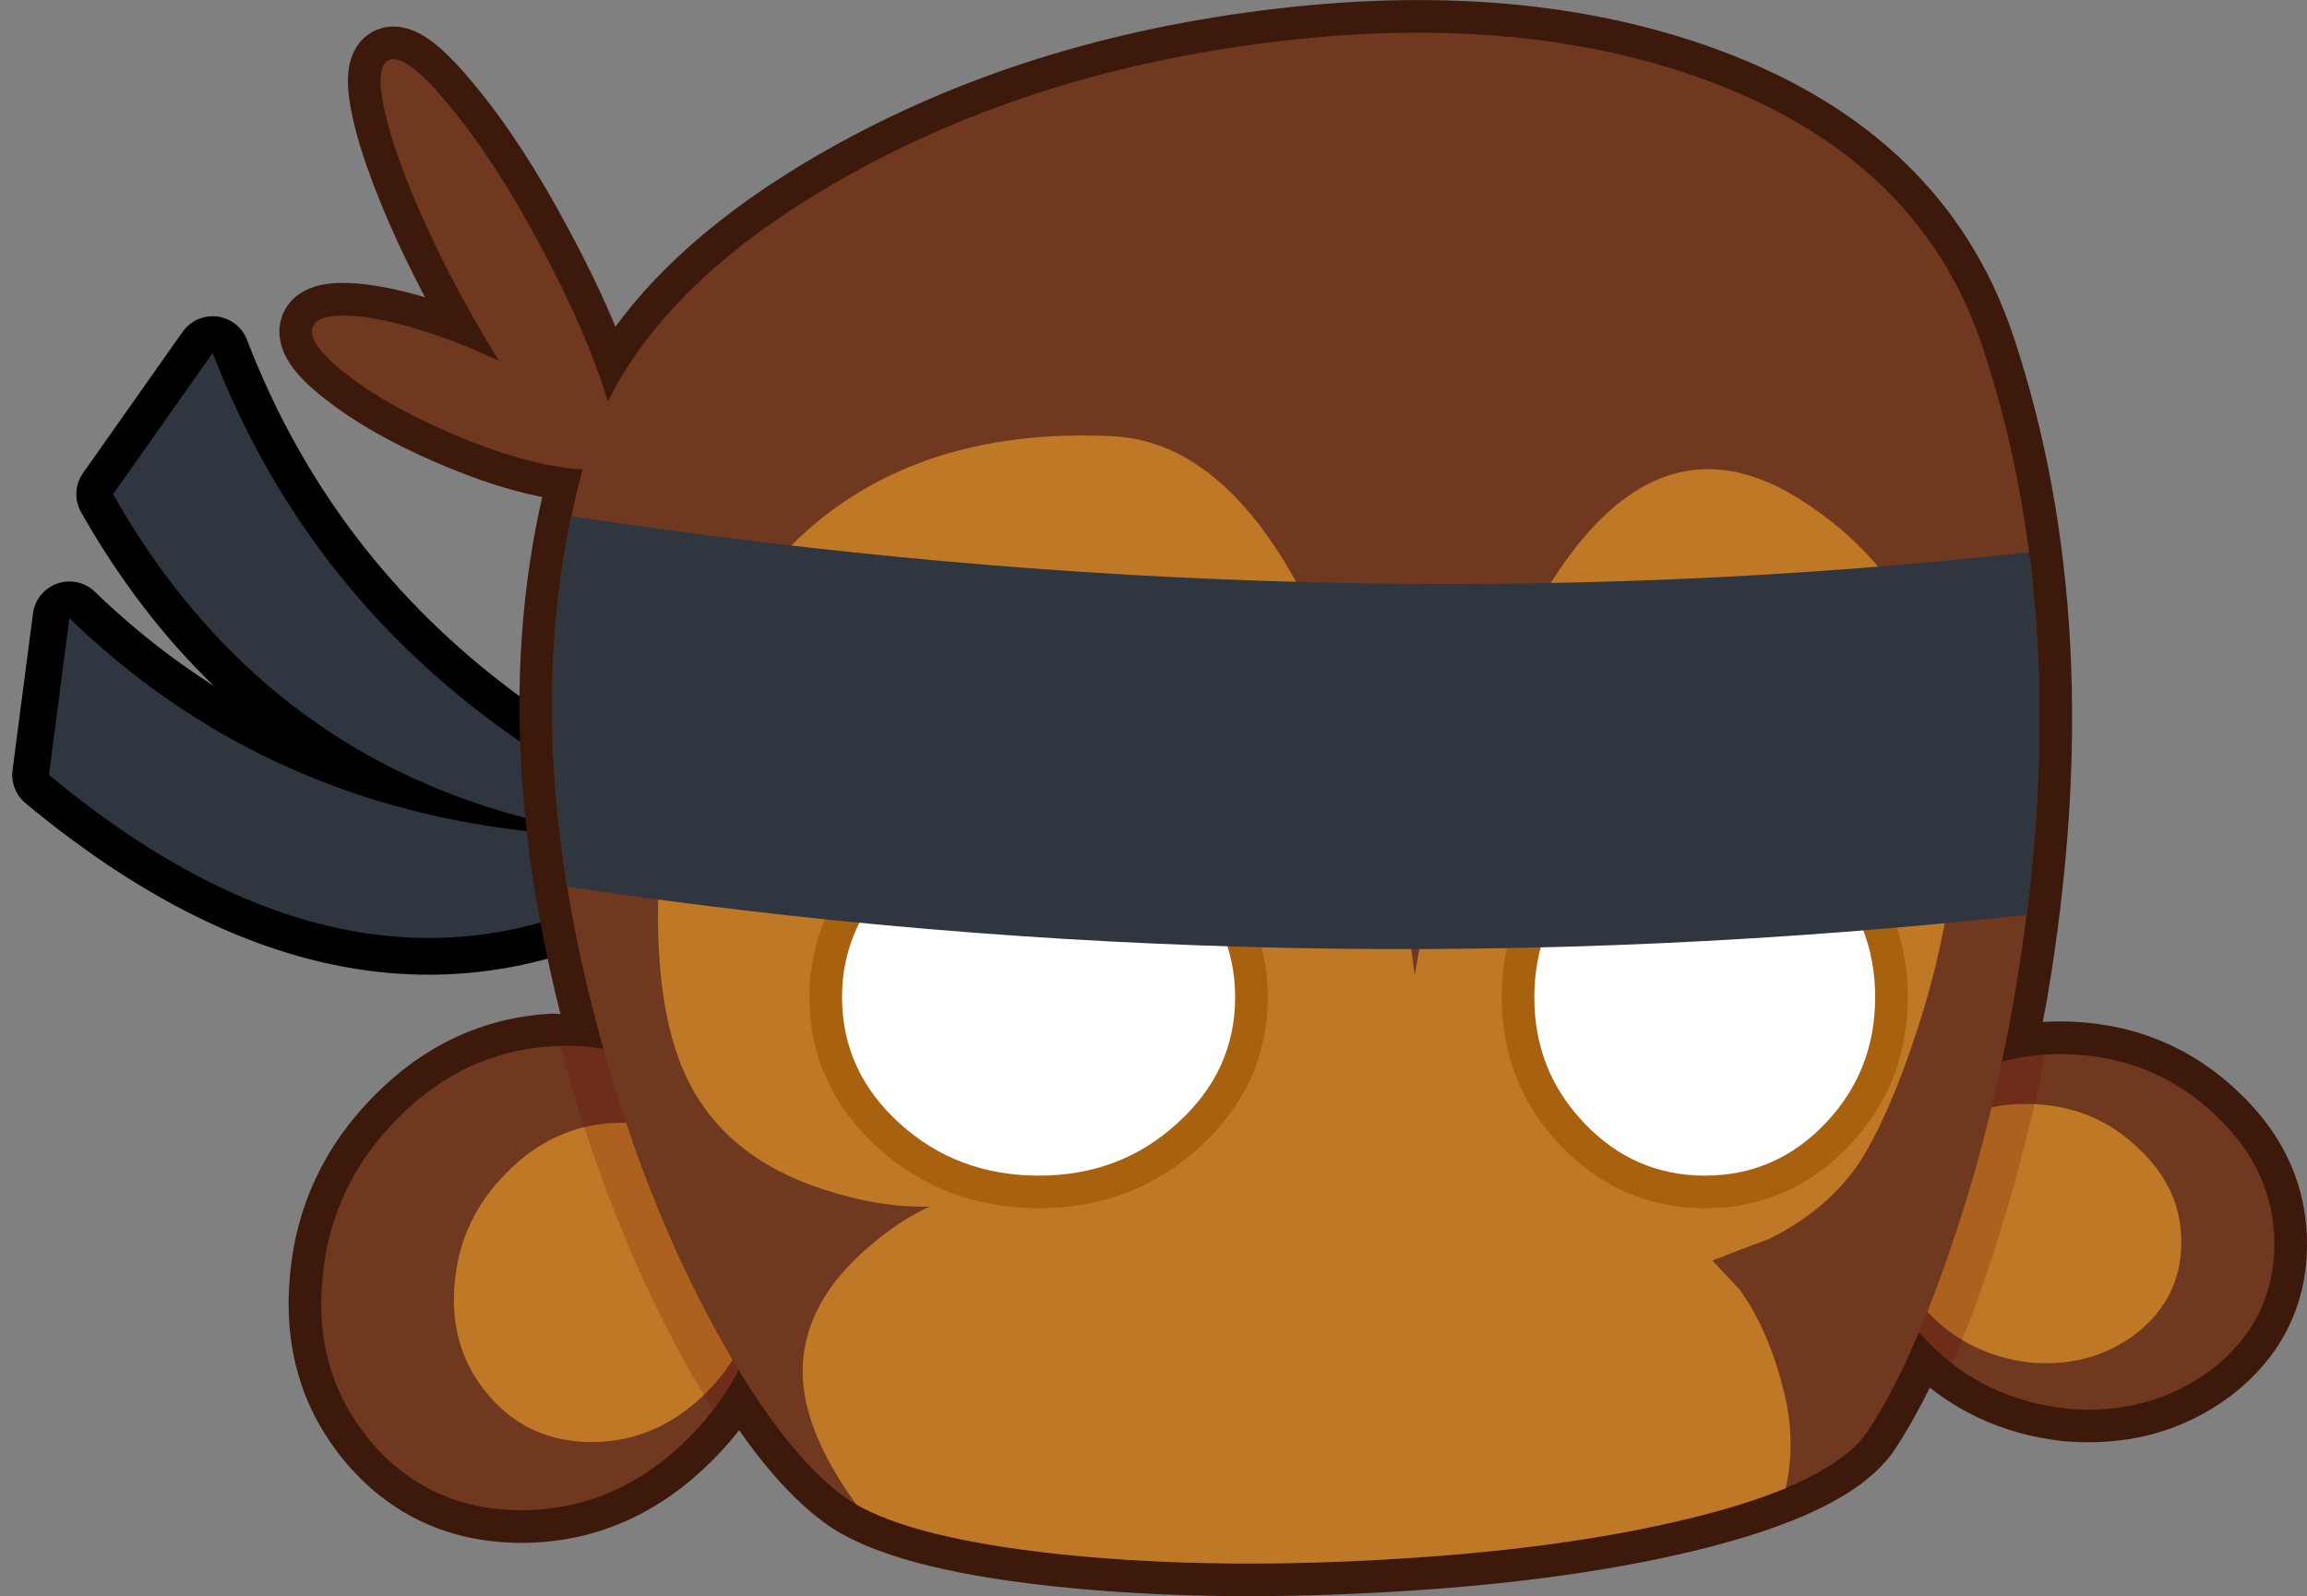 <?xml version="1.0" encoding="UTF-8" standalone="no"?>
<svg xmlns:xlink="http://www.w3.org/1999/xlink" height="195.6px" width="282.6px" xmlns="http://www.w3.org/2000/svg">
  <rect width="100%" height="100%" fill="#808080" stroke="none"/>
  <g transform="matrix(1.0, 0.0, 0.0, 1.0, 167.25, 123.45)">
    <path d="M-153.4 -62.9 Q-130.15 -21.9 -80.4 -20.05 -125.3 -38.95 -141.2 -80.2 L-153.4 -62.9" fill="#ffffff" fill-rule="evenodd" stroke="none"/>
    <path d="M-153.4 -62.9 Q-130.15 -21.9 -80.4 -20.05 -125.3 -38.95 -141.2 -80.2 L-153.4 -62.9 Z" fill="none" stroke="#000000" stroke-linecap="square" stroke-linejoin="round" stroke-width="9.0"/>
    <path d="M-161.25 -28.5 Q-118.05 7.4 -79.9 -21.2 -127.95 -17.9 -158.75 -47.7 L-161.25 -28.5" fill="#ffffff" fill-rule="evenodd" stroke="none"/>
    <path d="M-161.25 -28.5 L-158.75 -47.7 Q-127.95 -17.9 -79.9 -21.2 -118.05 7.4 -161.25 -28.5 Z" fill="none" stroke="#000000" stroke-linecap="square" stroke-linejoin="round" stroke-width="9.0"/>
    <path d="M-153.4 -62.9 Q-130.15 -21.9 -80.4 -20.05 -125.3 -38.95 -141.2 -80.2 L-153.4 -62.9" fill="#30363f" fill-rule="evenodd" stroke="none"/>
    <path d="M-161.25 -28.5 Q-118.05 7.4 -79.9 -21.2 -127.95 -17.9 -158.75 -47.7 L-161.25 -28.5" fill="#30363f" fill-rule="evenodd" stroke="none"/>
    <path d="M-119.7 -116.05 Q-117.65 -117.15 -112.2 -110.5 -106.65 -103.85 -101.0 -93.25 -95.35 -82.7 -92.85 -74.45 L-92.8 -74.25 Q-85.4 -89.15 -65.2 -100.9 -42.0 -114.4 -12.2 -118.2 18.7 -122.15 41.95 -113.55 67.9 -103.95 75.55 -81.1 87.15 -46.45 79.6 -1.9 L78.0 6.65 Q82.05 5.5 86.75 5.75 96.9 6.3 104.15 13.2 111.5 20.1 111.35 29.35 111.2 38.55 103.6 44.4 96.05 50.05 85.85 49.15 75.75 48.0 69.0 41.05 L67.85 39.8 Q64.7 47.15 61.55 51.9 57.3 58.3 39.5 62.65 23.4 66.55 1.25 67.7 -20.35 68.85 -38.2 66.9 -57.2 64.8 -63.9 59.9 -70.1 55.35 -76.75 44.4 -79.0 48.85 -82.8 52.65 -91.65 61.55 -103.3 61.6 -114.75 61.6 -121.9 53.1 -128.85 44.8 -127.75 33.2 -126.75 21.85 -118.55 13.6 -110.4 5.35 -99.55 4.75 L-93.3 5.1 Q-104.5 -34.5 -95.85 -65.95 L-98.8 -66.25 Q-104.8 -67.2 -112.45 -70.55 -120.15 -73.9 -124.95 -77.7 -129.75 -81.45 -128.9 -83.45 -128.05 -85.4 -121.95 -84.5 -115.95 -83.55 -108.25 -80.2 L-106.1 -79.2 Q-108.6 -83.15 -111.1 -87.85 -116.75 -98.45 -119.3 -106.7 -121.75 -114.9 -119.7 -116.05" fill="#70381f" fill-rule="evenodd" stroke="none"/>
    <path d="M-119.7 -116.05 Q-117.65 -117.15 -112.2 -110.5 -106.65 -103.85 -101.0 -93.25 -95.35 -82.7 -92.85 -74.45 L-92.8 -74.25 Q-85.4 -89.15 -65.2 -100.9 -42.0 -114.4 -12.2 -118.2 18.7 -122.15 41.95 -113.55 67.9 -103.95 75.55 -81.1 87.15 -46.45 79.6 -1.9 L78.0 6.65 Q82.05 5.5 86.75 5.75 96.9 6.3 104.15 13.2 111.5 20.1 111.35 29.35 111.2 38.55 103.6 44.4 96.05 50.05 85.85 49.15 75.75 48.0 69.0 41.05 L67.85 39.8 Q64.7 47.15 61.55 51.9 57.3 58.3 39.5 62.65 23.4 66.55 1.25 67.7 -20.35 68.85 -38.2 66.9 -57.2 64.8 -63.9 59.9 -70.1 55.35 -76.75 44.4 -79.0 48.85 -82.8 52.65 -91.65 61.55 -103.3 61.6 -114.75 61.6 -121.9 53.1 -128.85 44.8 -127.75 33.2 -126.75 21.85 -118.55 13.6 -110.4 5.35 -99.55 4.75 L-93.3 5.1 Q-104.5 -34.5 -95.85 -65.95 L-98.8 -66.25 Q-104.8 -67.2 -112.45 -70.55 -120.15 -73.9 -124.95 -77.7 -129.75 -81.45 -128.9 -83.45 -128.05 -85.4 -121.95 -84.5 -115.95 -83.55 -108.25 -80.2 L-106.1 -79.2 Q-108.6 -83.15 -111.1 -87.85 -116.75 -98.45 -119.3 -106.7 -121.75 -114.9 -119.7 -116.05 Z" fill="none" stroke="#3c190a" stroke-linecap="round" stroke-linejoin="round" stroke-width="8.0"/>
    <path d="M-99.55 4.75 Q-88.55 4.05 -80.9 11.7 -73.05 19.55 -73.5 31.5 -73.95 43.7 -82.8 52.65 -91.65 61.55 -103.3 61.6 -114.75 61.6 -121.9 53.1 -128.85 44.8 -127.75 33.2 -126.75 21.85 -118.55 13.6 -110.4 5.35 -99.55 4.75" fill="#70381f" fill-rule="evenodd" stroke="none"/>
    <path d="M-92.15 14.15 Q-84.6 13.65 -79.3 18.95 -73.95 24.3 -74.25 32.55 -74.55 40.95 -80.65 47.1 -86.7 53.2 -94.7 53.25 -102.6 53.25 -107.5 47.4 -112.3 41.7 -111.55 33.7 -110.85 25.9 -105.2 20.25 -99.6 14.55 -92.15 14.15" fill="#bf7926" fill-rule="evenodd" stroke="none"/>
    <path d="M86.75 5.75 Q96.9 6.3 104.15 13.2 111.5 20.1 111.35 29.35 111.2 38.55 103.6 44.4 96.05 50.05 85.85 49.15 75.75 48.0 69.0 41.05 62.3 34.2 62.5 25.45 62.5 24.25 62.75 23.15 63.65 15.9 69.7 11.05 76.75 5.2 86.75 5.75" fill="#70381f" fill-rule="evenodd" stroke="none"/>
    <path d="M94.7 17.25 Q100.1 22.3 99.95 29.05 99.85 35.75 94.3 40.05 88.8 44.15 81.4 43.5 74.0 42.6 69.1 37.55 64.2 32.55 64.35 26.2 L64.55 24.55 Q65.2 19.2 69.6 15.65 74.75 11.45 82.05 11.85 89.45 12.2 94.7 17.25" fill="#bf7926" fill-rule="evenodd" stroke="none"/>
    <path d="M83.3 5.75 Q80.3 20.55 75.65 33.95 73.6 39.75 71.55 44.5 L71.9 43.65 Q70.4 42.5 69.0 41.05 62.3 34.2 62.5 25.45 62.5 24.25 62.75 23.15 63.65 15.9 69.7 11.05 75.5 6.25 83.3 5.75 M-96.65 11.6 L-98.6 4.7 Q-88.25 4.35 -80.9 11.7 -73.05 19.55 -73.5 31.5 -73.85 41.55 -79.9 49.35 L-82.55 44.9 Q-90.95 30.15 -96.65 11.6" fill="#620000" fill-opacity="0.2" fill-rule="evenodd" stroke="none"/>
    <path d="M75.55 -81.1 Q87.15 -46.45 79.6 -1.9 76.65 15.45 71.25 30.8 66.45 44.55 61.55 51.9 57.3 58.3 39.5 62.65 23.4 66.55 1.25 67.7 -20.35 68.85 -38.2 66.9 -57.2 64.8 -63.9 59.9 -71.0 54.7 -78.65 41.2 -86.6 27.2 -92.0 9.6 -105.3 -33.75 -95.4 -67.6 -89.8 -86.6 -65.2 -100.9 -42.0 -114.4 -12.2 -118.2 18.7 -122.15 41.95 -113.55 67.9 -103.95 75.55 -81.1" fill="#70381f" fill-rule="evenodd" stroke="none"/>
    <path d="M67.3 3.65 Q64.45 12.25 61.35 17.65 57.6 24.2 49.7 28.25 L42.5 31.0 45.8 34.5 Q49.5 39.6 51.35 47.4 52.75 53.2 51.5 58.9 46.55 60.95 39.5 62.65 23.4 66.55 1.25 67.7 -20.35 68.85 -38.2 66.9 -55.2 65.0 -62.35 60.9 -69.35 51.25 -68.9 43.65 -68.45 35.85 -60.85 29.35 -57.1 26.1 -53.4 24.4 -59.5 24.55 -66.35 22.3 -79.95 17.9 -84.15 6.15 -87.0 -1.8 -86.6 -14.05 -86.1 -28.15 -81.15 -40.0 -75.25 -54.2 -63.95 -61.9 -50.6 -70.95 -30.95 -70.0 -13.0 -69.1 -1.65 -36.45 4.0 -20.15 6.05 -4.0 9.45 -23.85 17.0 -41.05 32.15 -75.45 53.1 -62.35 74.65 -48.85 72.05 -18.4 71.15 -7.75 67.3 3.65" fill="#bf7926" fill-rule="evenodd" stroke="none"/>
    <path d="M-15.95 -1.25 Q-15.95 7.8 -23.05 14.2 -30.05 20.6 -40.0 20.6 -50.0 20.6 -57.05 14.2 -64.1 7.8 -64.1 -1.25 -64.1 -10.3 -57.05 -16.7 -50.0 -23.1 -40.0 -23.1 -30.05 -23.1 -23.05 -16.7 -15.95 -10.3 -15.95 -1.25" fill="#ffffff" fill-rule="evenodd" stroke="none"/>
    <path d="M-15.95 -1.25 Q-15.95 7.8 -23.05 14.2 -30.05 20.6 -40.0 20.6 -50.0 20.6 -57.05 14.2 -64.1 7.8 -64.1 -1.25 -64.1 -10.3 -57.05 -16.7 -50.0 -23.1 -40.0 -23.1 -30.05 -23.1 -23.05 -16.7 -15.95 -10.3 -15.95 -1.25 Z" fill="none" stroke="#a8620f" stroke-linecap="round" stroke-linejoin="round" stroke-width="8.0"/>
    <path d="M20.7 -1.25 Q20.7 7.8 26.85 14.2 32.95 20.6 41.6 20.6 50.25 20.6 56.35 14.2 62.45 7.8 62.45 -1.25 62.45 -10.3 56.35 -16.7 50.25 -23.1 41.6 -23.1 32.95 -23.1 26.85 -16.7 20.7 -10.3 20.7 -1.25" fill="#ffffff" fill-rule="evenodd" stroke="none"/>
    <path d="M20.7 -1.25 Q20.7 7.8 26.85 14.2 32.95 20.6 41.6 20.6 50.25 20.6 56.35 14.2 62.45 7.8 62.45 -1.25 62.45 -10.3 56.35 -16.7 50.25 -23.1 41.6 -23.1 32.95 -23.1 26.85 -16.7 20.7 -10.3 20.7 -1.25 Z" fill="none" stroke="#a8620f" stroke-linecap="round" stroke-linejoin="round" stroke-width="8.0"/>
    <path d="M-15.95 -1.25 Q-15.95 7.8 -23.05 14.2 -30.05 20.6 -40.0 20.6 -50.0 20.6 -57.05 14.2 -64.1 7.8 -64.1 -1.25 -64.1 -10.3 -57.05 -16.7 -50.0 -23.1 -40.0 -23.1 -30.05 -23.1 -23.05 -16.7 -15.95 -10.3 -15.95 -1.25" fill="#ffffff" fill-rule="evenodd" stroke="none"/>
    <path d="M20.7 -1.25 Q20.7 7.8 26.85 14.2 32.95 20.6 41.6 20.6 50.25 20.6 56.35 14.2 62.45 7.8 62.45 -1.25 62.45 -10.3 56.35 -16.7 50.25 -23.1 41.6 -23.1 32.95 -23.1 26.85 -16.7 20.7 -10.3 20.7 -1.25" fill="#ffffff" fill-rule="evenodd" stroke="none"/>
    <path d="M-119.3 -106.7 Q-121.75 -114.9 -119.7 -116.05 -117.65 -117.15 -112.2 -110.5 -106.65 -103.85 -101.0 -93.25 -95.35 -82.7 -92.85 -74.45 -90.35 -66.2 -92.4 -65.1 -94.45 -63.95 -99.95 -70.65 -105.45 -77.3 -111.1 -87.85 -116.75 -98.45 -119.3 -106.7" fill="#70381f" fill-rule="evenodd" stroke="none"/>
    <path d="M-124.95 -77.7 Q-129.75 -81.45 -128.9 -83.45 -128.05 -85.4 -121.95 -84.5 -115.95 -83.55 -108.25 -80.2 -100.6 -76.85 -95.8 -73.05 -91.0 -69.25 -91.85 -67.3 -92.7 -65.3 -98.8 -66.25 -104.8 -67.2 -112.45 -70.55 -120.15 -73.9 -124.95 -77.7" fill="#70381f" fill-rule="evenodd" stroke="none"/>
    <path d="M81.3 -55.8 Q84.0 -35.05 81.0 -11.35 -9.05 -1.5 -97.75 -14.8 -101.7 -39.2 -97.25 -60.2 -4.95 -46.2 81.3 -55.8" fill="#30363f" fill-rule="evenodd" stroke="none"/>
  </g>
</svg>
